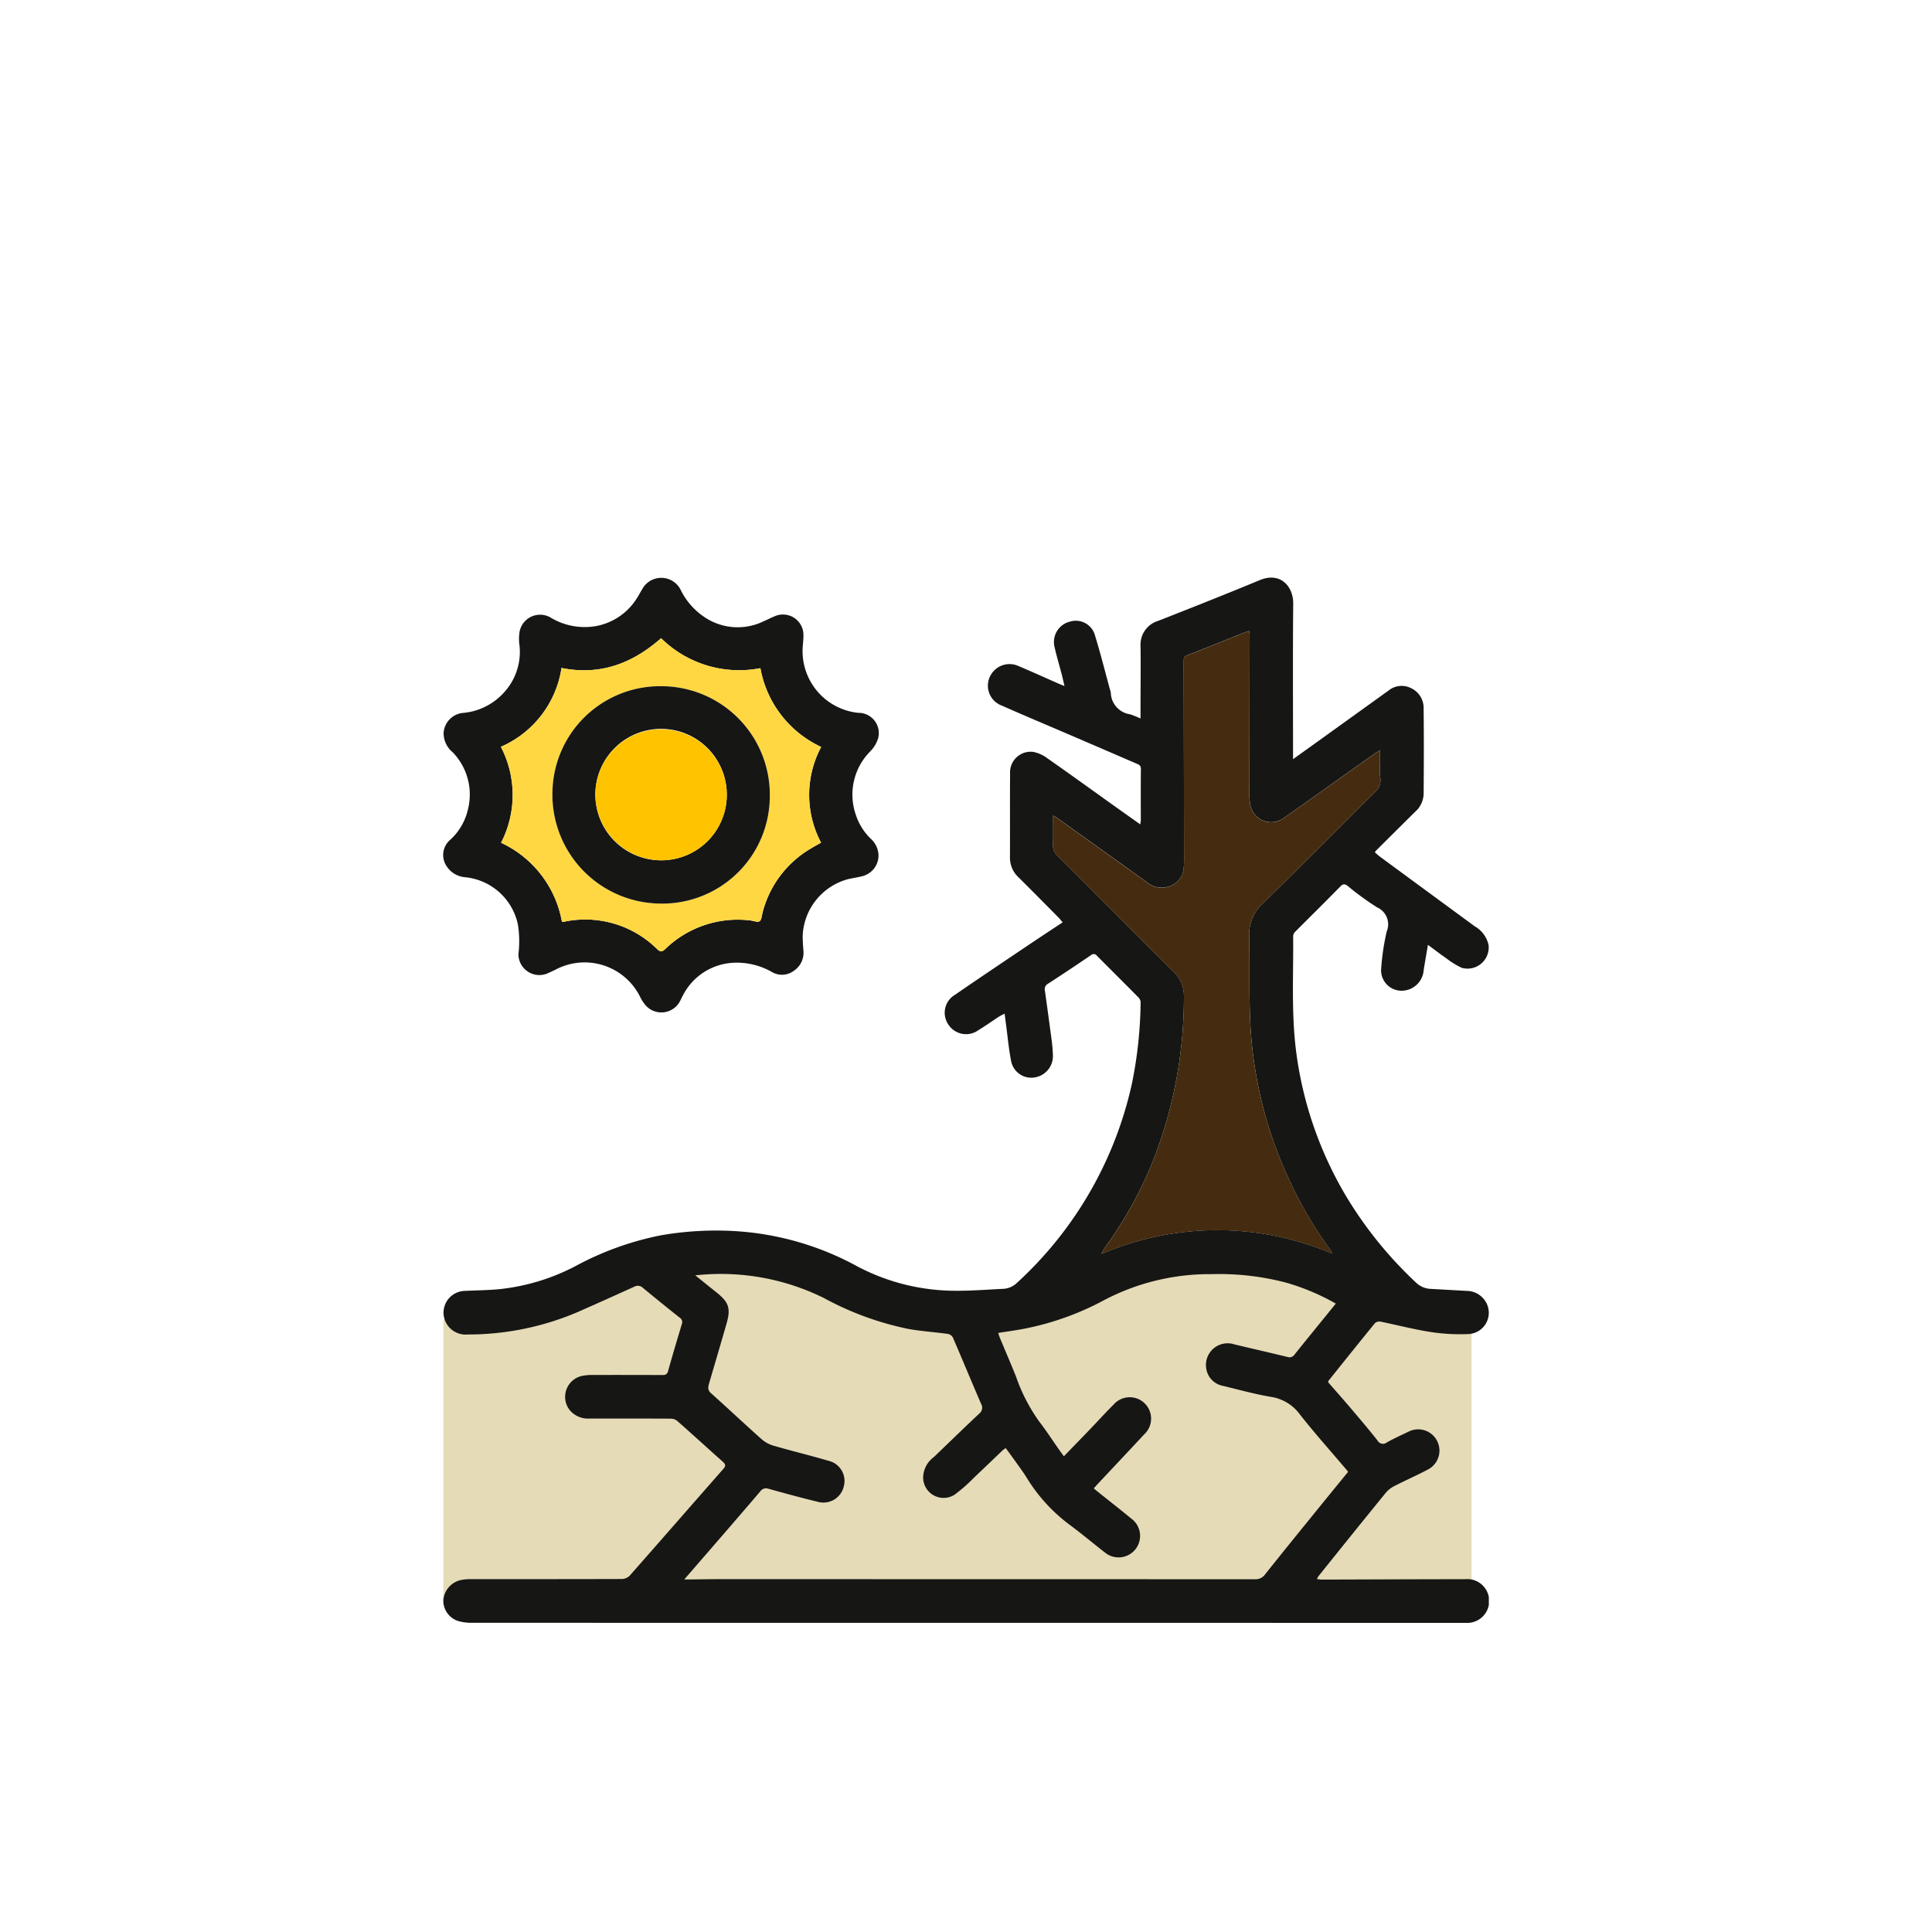 <svg xmlns="http://www.w3.org/2000/svg" xmlns:xlink="http://www.w3.org/1999/xlink" width="194" height="194" viewBox="0 0 194 194">
  <defs>
    <filter id="Elipse_5144" x="0" y="0" width="194" height="194" filterUnits="userSpaceOnUse">
      <feOffset dy="3" input="SourceAlpha"/>
      <feGaussianBlur stdDeviation="3" result="blur"/>
      <feFlood flood-opacity="0.161"/>
      <feComposite operator="in" in2="blur"/>
      <feComposite in="SourceGraphic"/>
    </filter>
    <clipPath id="clip-path">
      <rect id="Rectángulo_346012" data-name="Rectángulo 346012" width="105" height="104.961" fill="none"/>
    </clipPath>
  </defs>
  <g id="Grupo_936606" data-name="Grupo 936606" transform="translate(-394 -891)">
    <g transform="matrix(1, 0, 0, 1, 394, 891)" filter="url(#Elipse_5144)">
      <circle id="Elipse_5144-2" data-name="Elipse 5144" cx="88" cy="88" r="88" transform="translate(9 6)" fill="#fff"/>
    </g>
    <g id="Grupo_999753" data-name="Grupo 999753" transform="translate(438.5 949)">
      <path id="Trazado_706932" data-name="Trazado 706932" d="M.036,170.1v28.186h103.25V170.1l-24.141-7.133L52.26,169.549l-24.69-7.133Z" transform="translate(-0.021 -95.582)" fill="#e5dbb7"/>
      <g id="Grupo_999752" data-name="Grupo 999752">
        <g id="Grupo_999751" data-name="Grupo 999751" clip-path="url(#clip-path)">
          <path id="Trazado_706933" data-name="Trazado 706933" d="M98.9,36.878c-.151.89-.291,1.692-.423,2.495a2.234,2.234,0,0,1-2.283,2.11,2.059,2.059,0,0,1-2-2.061,23.714,23.714,0,0,1,.568-3.892,1.859,1.859,0,0,0-.963-2.415,28.13,28.13,0,0,1-2.939-2.14c-.291-.221-.467-.258-.76.043-1.492,1.529-3.018,3.025-4.524,4.54a.687.687,0,0,0-.21.426c.038,3.928-.2,7.865.322,11.778a37.853,37.853,0,0,0,5.023,14.4,40.194,40.194,0,0,0,6.979,8.615,2.26,2.26,0,0,0,1.507.646l3.582.2a2.245,2.245,0,0,1,2.161,1.653,2.137,2.137,0,0,1-1.956,2.681,19.5,19.5,0,0,1-3.778-.2c-1.7-.262-3.368-.7-5.055-1.044a.688.688,0,0,0-.566.143c-1.568,1.918-3.114,3.854-4.664,5.787a.641.641,0,0,0-.053.137c.779.9,1.582,1.8,2.365,2.724.884,1.042,1.77,2.085,2.615,3.158a.614.614,0,0,0,.939.168c.7-.385,1.432-.722,2.156-1.066A2.134,2.134,0,1,1,98.9,89.559c-1.1.585-2.244,1.083-3.352,1.651a2.786,2.786,0,0,0-.875.679q-3.413,4.194-6.791,8.416a1.63,1.63,0,0,0-.122.258c.2.02.358.049.514.049,4.786-.013,9.572-.036,14.358-.039a2.2,2.2,0,1,1,.084,4.385c-.136.007-.273,0-.41,0q-49.72,0-99.441-.007a4.732,4.732,0,0,1-1.311-.168A2.144,2.144,0,0,1,.03,102.7a2.257,2.257,0,0,1,1.79-2.048,5.413,5.413,0,0,1,.968-.086c5.06,0,10.12.005,15.18-.012a1.168,1.168,0,0,0,.783-.34c3.142-3.564,6.261-7.148,9.4-10.718.255-.29.238-.456-.044-.707-1.546-1.373-3.069-2.771-4.621-4.137a1.142,1.142,0,0,0-.7-.2c-2.7-.014-5.4-.009-8.1-.008a2.4,2.4,0,0,1-1.922-.8,2.151,2.151,0,0,1,1.278-3.5A5.075,5.075,0,0,1,15,80.066q3.513-.007,7.026.007c.316,0,.482-.067.578-.411.433-1.561.9-3.113,1.365-4.666a.531.531,0,0,0-.18-.667q-1.868-1.48-3.706-3a.738.738,0,0,0-.881-.125c-1.879.853-3.758,1.7-5.649,2.531A27.971,27.971,0,0,1,2.492,76a2.226,2.226,0,0,1-2.075-.985,2.184,2.184,0,0,1,1.825-3.391c1.193-.065,2.394-.063,3.58-.192a21.177,21.177,0,0,0,7.54-2.329A30.362,30.362,0,0,1,21.9,66.039a32.332,32.332,0,0,1,7.454-.416,29.172,29.172,0,0,1,12.289,3.562,21.2,21.2,0,0,0,9.9,2.426c1.57.008,3.141-.121,4.71-.194a2.132,2.132,0,0,0,1.407-.627A38.239,38.239,0,0,0,69.195,50.72a42.859,42.859,0,0,0,.854-8.088.756.756,0,0,0-.225-.482c-1.381-1.4-2.776-2.784-4.161-4.178a.4.4,0,0,0-.609-.053c-1.427.969-2.861,1.928-4.311,2.864a.632.632,0,0,0-.3.725q.341,2.434.663,4.872a15.32,15.32,0,0,1,.136,1.581,2.168,2.168,0,0,1-1.8,2.223,2.062,2.062,0,0,1-2.4-1.658c-.235-1.2-.344-2.432-.507-3.65-.045-.335-.087-.67-.142-1.093-.238.127-.417.205-.579.311-.687.447-1.354.928-2.056,1.35a2.112,2.112,0,0,1-3.012-.564,2.091,2.091,0,0,1,.673-2.994c2.375-1.64,4.775-3.244,7.169-4.857,1.187-.8,2.384-1.585,3.631-2.413-.153-.18-.28-.353-.43-.5-1.335-1.348-2.667-2.7-4.015-4.034a2.683,2.683,0,0,1-.844-2.013c.011-2.786-.011-5.573.012-8.358a2.075,2.075,0,0,1,2.313-2.213,3.494,3.494,0,0,1,1.462.667c2.227,1.555,4.427,3.148,6.638,4.727.859.613,1.721,1.222,2.66,1.888a4.242,4.242,0,0,0,.053-.44c0-1.709-.014-3.418.009-5.127,0-.385-.245-.45-.486-.554q-3.406-1.473-6.817-2.936c-2.226-.957-4.461-1.894-6.675-2.876a2.129,2.129,0,0,1-1.073-3.107,2.163,2.163,0,0,1,2.771-.854c1.352.569,2.688,1.177,4.031,1.767.153.067.309.127.577.236-.107-.458-.184-.814-.276-1.167-.237-.907-.509-1.807-.716-2.721A2.108,2.108,0,0,1,62.95,4.42a2,2,0,0,1,2.527,1.417c.548,1.793,1.007,3.614,1.5,5.423a1.5,1.5,0,0,1,.079.3,2.246,2.246,0,0,0,1.926,2.163,10.01,10.01,0,0,1,1.058.423c0-.345,0-.624,0-.9,0-2.1.027-4.2.005-6.307A2.493,2.493,0,0,1,71.8,4.347C75.217,3.006,78.629,1.658,82.016.252c2.12-.881,3.371.706,3.356,2.339-.048,4.991-.018,9.983-.018,14.974v.668c.877-.629,1.662-1.19,2.446-1.754q3.578-2.574,7.156-5.147a2.081,2.081,0,0,1,2.271-.221,2.189,2.189,0,0,1,1.24,2.041c.034,2.871.023,5.743,0,8.615a2.492,2.492,0,0,1-.855,1.752q-1.968,1.947-3.928,3.9a1.391,1.391,0,0,0-.114.17c.179.152.349.313.536.451q4.748,3.492,9.5,6.979a2.861,2.861,0,0,1,1.383,1.878,2.126,2.126,0,0,1-2.695,2.285,8.34,8.34,0,0,1-1.6-.992c-.587-.4-1.15-.841-1.8-1.318M25.315,70.051c.765.614,1.434,1.157,2.109,1.694,1.29,1.026,1.49,1.618,1.036,3.2-.571,1.983-1.154,3.963-1.735,5.944-.108.369-.184.679.183,1.006,1.707,1.526,3.374,3.1,5.084,4.621a3.164,3.164,0,0,0,1.189.65c1.835.53,3.693.98,5.526,1.518a2.077,2.077,0,0,1,1.537,2.567,2.1,2.1,0,0,1-2.66,1.537c-1.641-.394-3.27-.843-4.9-1.295a.7.7,0,0,0-.832.273q-2.949,3.447-5.927,6.87c-.53.613-1.061,1.225-1.7,1.961.346,0,.542,0,.739,0,.889-.009,1.777-.027,2.666-.027q26.949,0,53.9.009a1.171,1.171,0,0,0,1.025-.5c1.765-2.22,3.556-4.419,5.342-6.622.988-1.219,1.983-2.432,2.987-3.662-.065-.086-.113-.153-.166-.216-1.558-1.836-3.165-3.635-4.657-5.524a4.405,4.405,0,0,0-2.878-1.781c-1.628-.275-3.229-.716-4.836-1.108a2.083,2.083,0,0,1-1.711-1.76A2.178,2.178,0,0,1,79.484,77c1.776.421,3.554.832,5.327,1.261a.6.6,0,0,0,.7-.251c1.054-1.323,2.127-2.631,3.192-3.944l.948-1.167A22.8,22.8,0,0,0,84.678,70.8a26.438,26.438,0,0,0-7.452-.858A22.785,22.785,0,0,0,66.294,72.6a28.322,28.322,0,0,1-7.975,2.832c-.834.158-1.676.271-2.571.413.077.224.127.4.2.567.53,1.276,1.082,2.543,1.593,3.827a17.761,17.761,0,0,0,2.313,4.487c.713.916,1.343,1.9,2.011,2.846.153.218.313.431.479.66.868-.9,1.7-1.75,2.527-2.611s1.609-1.725,2.444-2.558a2.147,2.147,0,1,1,3.1,2.96c-1.569,1.691-3.154,3.368-4.732,5.052-.112.119-.218.243-.339.379.149.126.25.216.356.3,1.134.907,2.277,1.8,3.4,2.723a2.158,2.158,0,1,1-2.583,3.457c-1.162-.9-2.286-1.848-3.464-2.726a16.872,16.872,0,0,1-4.42-4.787c-.328-.539-.709-1.046-1.075-1.561-.342-.483-.694-.957-1.051-1.448a2.543,2.543,0,0,0-.29.2c-.953.907-1.9,1.825-2.858,2.724a16.194,16.194,0,0,1-1.995,1.756,2.055,2.055,0,0,1-3.153-1.7,2.589,2.589,0,0,1,1.056-2.062c1.517-1.456,3.022-2.924,4.555-4.362a.775.775,0,0,0,.2-1.024c-.953-2.209-1.871-4.432-2.826-6.64a.749.749,0,0,0-.508-.361c-1.318-.184-2.653-.265-3.96-.5a30.412,30.412,0,0,1-8.474-3.1,23.355,23.355,0,0,0-12.938-2.278m63.911-2.19c.008-.072.026-.112.013-.136a2.045,2.045,0,0,0-.16-.259A40.878,40.878,0,0,1,84.9,60.314,41.9,41.9,0,0,1,81.068,44.8c-.152-2.932-.044-5.877-.116-8.815a4.129,4.129,0,0,1,1.372-3.259c3.773-3.695,7.482-7.455,11.233-11.173a1.533,1.533,0,0,0,.558-1.434,9.787,9.787,0,0,1-.024-1.434c0-.414,0-.829,0-1.349-.273.171-.434.26-.584.367q-2.488,1.762-4.973,3.528c-1.393.988-2.783,1.981-4.183,2.958a2.119,2.119,0,0,1-3.278-1.351,5.172,5.172,0,0,1-.1-1.069q.007-8,.025-16a3.176,3.176,0,0,0-.052-.4,2.157,2.157,0,0,0-.246.06c-2,.795-3.99,1.6-5.991,2.38-.342.134-.335.373-.335.655q.022,9.664.037,19.329c0,.444.01.891-.031,1.332a2.083,2.083,0,0,1-1.206,1.778,2.349,2.349,0,0,1-2.58-.38q-4.472-3.216-8.959-6.413c-.1-.072-.215-.123-.374-.213,0,1.035.02,1.99-.009,2.943a1.357,1.357,0,0,0,.449,1.082c3.883,3.876,7.746,7.77,11.638,11.637a3.337,3.337,0,0,1,1.06,2.5,45.093,45.093,0,0,1-2.865,15.889,40.532,40.532,0,0,1-5.1,9.369,5.8,5.8,0,0,0-.319.6,29.479,29.479,0,0,1,23.114-.065" transform="translate(-0.015 0)" fill="#161615"/>
          <path id="Trazado_706934" data-name="Trazado 706934" d="M36.1,7.05a6.231,6.231,0,0,0,5.574,6.566,2.036,2.036,0,0,1,2,2.568,3.256,3.256,0,0,1-.781,1.292,6.165,6.165,0,0,0-1.449,6.4,5.856,5.856,0,0,0,1.513,2.4,2.335,2.335,0,0,1,.759,1.627,2.154,2.154,0,0,1-1.565,2.1c-.493.132-1,.2-1.5.314A6.158,6.158,0,0,0,36.1,35.989c0,.477.032.955.067,1.432a2.168,2.168,0,0,1-.9,2.058,1.992,1.992,0,0,1-2.22.181,7.093,7.093,0,0,0-3.925-.947,6.019,6.019,0,0,0-5,3.185c-.119.207-.212.428-.325.639a2.109,2.109,0,0,1-3.517.39,4.191,4.191,0,0,1-.472-.728,6.222,6.222,0,0,0-8.561-2.776c-.262.125-.526.245-.79.365a2.1,2.1,0,0,1-2.9-1.948,10.573,10.573,0,0,0-.058-3,6.018,6.018,0,0,0-5.244-4.713A2.442,2.442,0,0,1,.372,29.055,2.01,2.01,0,0,1,.759,26.32,5.906,5.906,0,0,0,2.491,23.3,6.1,6.1,0,0,0,.945,17.564a2.469,2.469,0,0,1-.9-1.932,2.153,2.153,0,0,1,2.039-2.015,6.291,6.291,0,0,0,4.221-2.273A5.988,5.988,0,0,0,7.659,6.805a4.579,4.579,0,0,1,.019-1.371,2.1,2.1,0,0,1,3.086-1.4,6.618,6.618,0,0,0,4.477.888A6.135,6.135,0,0,0,19.4,2.188c.21-.31.378-.649.577-.967a2.175,2.175,0,0,1,3.9.105,6.951,6.951,0,0,0,2.381,2.689,5.945,5.945,0,0,0,5.907.413c.375-.163.739-.353,1.118-.507a2.056,2.056,0,0,1,2.891,1.99c0,.358-.044.716-.072,1.139m1.854,9.99a10.835,10.835,0,0,1-6.1-7.909,11.161,11.161,0,0,1-9.973-3.008c-2.876,2.529-6.113,3.769-10,2.988a10.306,10.306,0,0,1-6.09,7.915,10.472,10.472,0,0,1,.019,9.636,10.843,10.843,0,0,1,6.114,7.918.587.587,0,0,0,.144.027,10.25,10.25,0,0,1,9.4,2.715c.344.332.516.308.857-.011a10.434,10.434,0,0,1,8.508-2.85c.322.031.731.216.937.082s.226-.579.307-.893a10.463,10.463,0,0,1,4.843-6.412c.326-.2.67-.383,1.027-.586a10.213,10.213,0,0,1,.011-9.613" transform="translate(0 -0.037)" fill="#161615"/>
          <path id="Trazado_706935" data-name="Trazado 706935" d="M176.788,75.547a29.479,29.479,0,0,0-23.114.065,5.8,5.8,0,0,1,.319-.6,40.531,40.531,0,0,0,5.1-9.369,45.094,45.094,0,0,0,2.865-15.889,3.337,3.337,0,0,0-1.06-2.5c-3.892-3.866-7.755-7.761-11.638-11.637a1.357,1.357,0,0,1-.449-1.082c.029-.953.009-1.908.009-2.943.159.09.274.141.374.213q4.482,3.2,8.959,6.413a2.349,2.349,0,0,0,2.58.38,2.083,2.083,0,0,0,1.206-1.778c.041-.441.032-.888.031-1.332q-.015-9.664-.037-19.329c0-.282-.008-.521.335-.655,2-.783,3.995-1.586,5.991-2.38a2.158,2.158,0,0,1,.246-.06,3.178,3.178,0,0,1,.052.4q-.012,8-.025,16a5.171,5.171,0,0,0,.1,1.069,2.119,2.119,0,0,0,3.278,1.351c1.4-.977,2.79-1.97,4.183-2.958q2.488-1.763,4.973-3.528c.15-.106.311-.2.584-.367,0,.52,0,.935,0,1.349a9.788,9.788,0,0,0,.024,1.434,1.533,1.533,0,0,1-.558,1.434c-3.751,3.717-7.46,7.478-11.233,11.173a4.129,4.129,0,0,0-1.372,3.259c.073,2.938-.036,5.883.116,8.815A41.9,41.9,0,0,0,172.466,68a40.879,40.879,0,0,0,4.175,7.151,2.044,2.044,0,0,1,.16.259c.013.024,0,.064-.013.136" transform="translate(-87.577 -7.686)" fill="#452c10"/>
          <path id="Trazado_706936" data-name="Trazado 706936" d="M46.241,25.709a10.211,10.211,0,0,0-.011,9.613c-.358.2-.7.381-1.028.586a10.458,10.458,0,0,0-4.842,6.412c-.08.314-.1.756-.307.892s-.616-.051-.938-.082a10.435,10.435,0,0,0-8.508,2.85c-.341.319-.513.343-.857.011a10.252,10.252,0,0,0-9.4-2.715.568.568,0,0,1-.144-.027A10.845,10.845,0,0,0,14.1,35.331a10.473,10.473,0,0,0-.019-9.636,10.306,10.306,0,0,0,6.089-7.916c3.884.782,7.121-.458,10-2.988A11.161,11.161,0,0,0,40.137,17.8a10.837,10.837,0,0,0,6.1,7.909m-16.019-6.1A10.806,10.806,0,0,0,19.261,30.14,10.925,10.925,0,0,0,29.924,41.432,10.792,10.792,0,0,0,41.084,30.7,10.9,10.9,0,0,0,30.222,19.61" transform="translate(-8.285 -8.705)" fill="#ffd743"/>
          <path id="Trazado_706937" data-name="Trazado 706937" d="M37.631,26.5A10.9,10.9,0,0,1,48.493,37.589a10.792,10.792,0,0,1-11.16,10.734A10.926,10.926,0,0,1,26.67,37.03,10.806,10.806,0,0,1,37.631,26.5m-.07,17.482a6.579,6.579,0,0,0,6.612-6.43,6.6,6.6,0,1,0-6.612,6.43" transform="translate(-15.694 -15.595)" fill="#161615"/>
          <path id="Trazado_706938" data-name="Trazado 706938" d="M43.714,50.147a6.67,6.67,0,0,1-6.588-6.685,6.6,6.6,0,1,1,13.2.255,6.579,6.579,0,0,1-6.612,6.43" transform="translate(-21.847 -21.76)" fill="#ffc300"/>
        </g>
      </g>
    </g>
  </g>
</svg>
